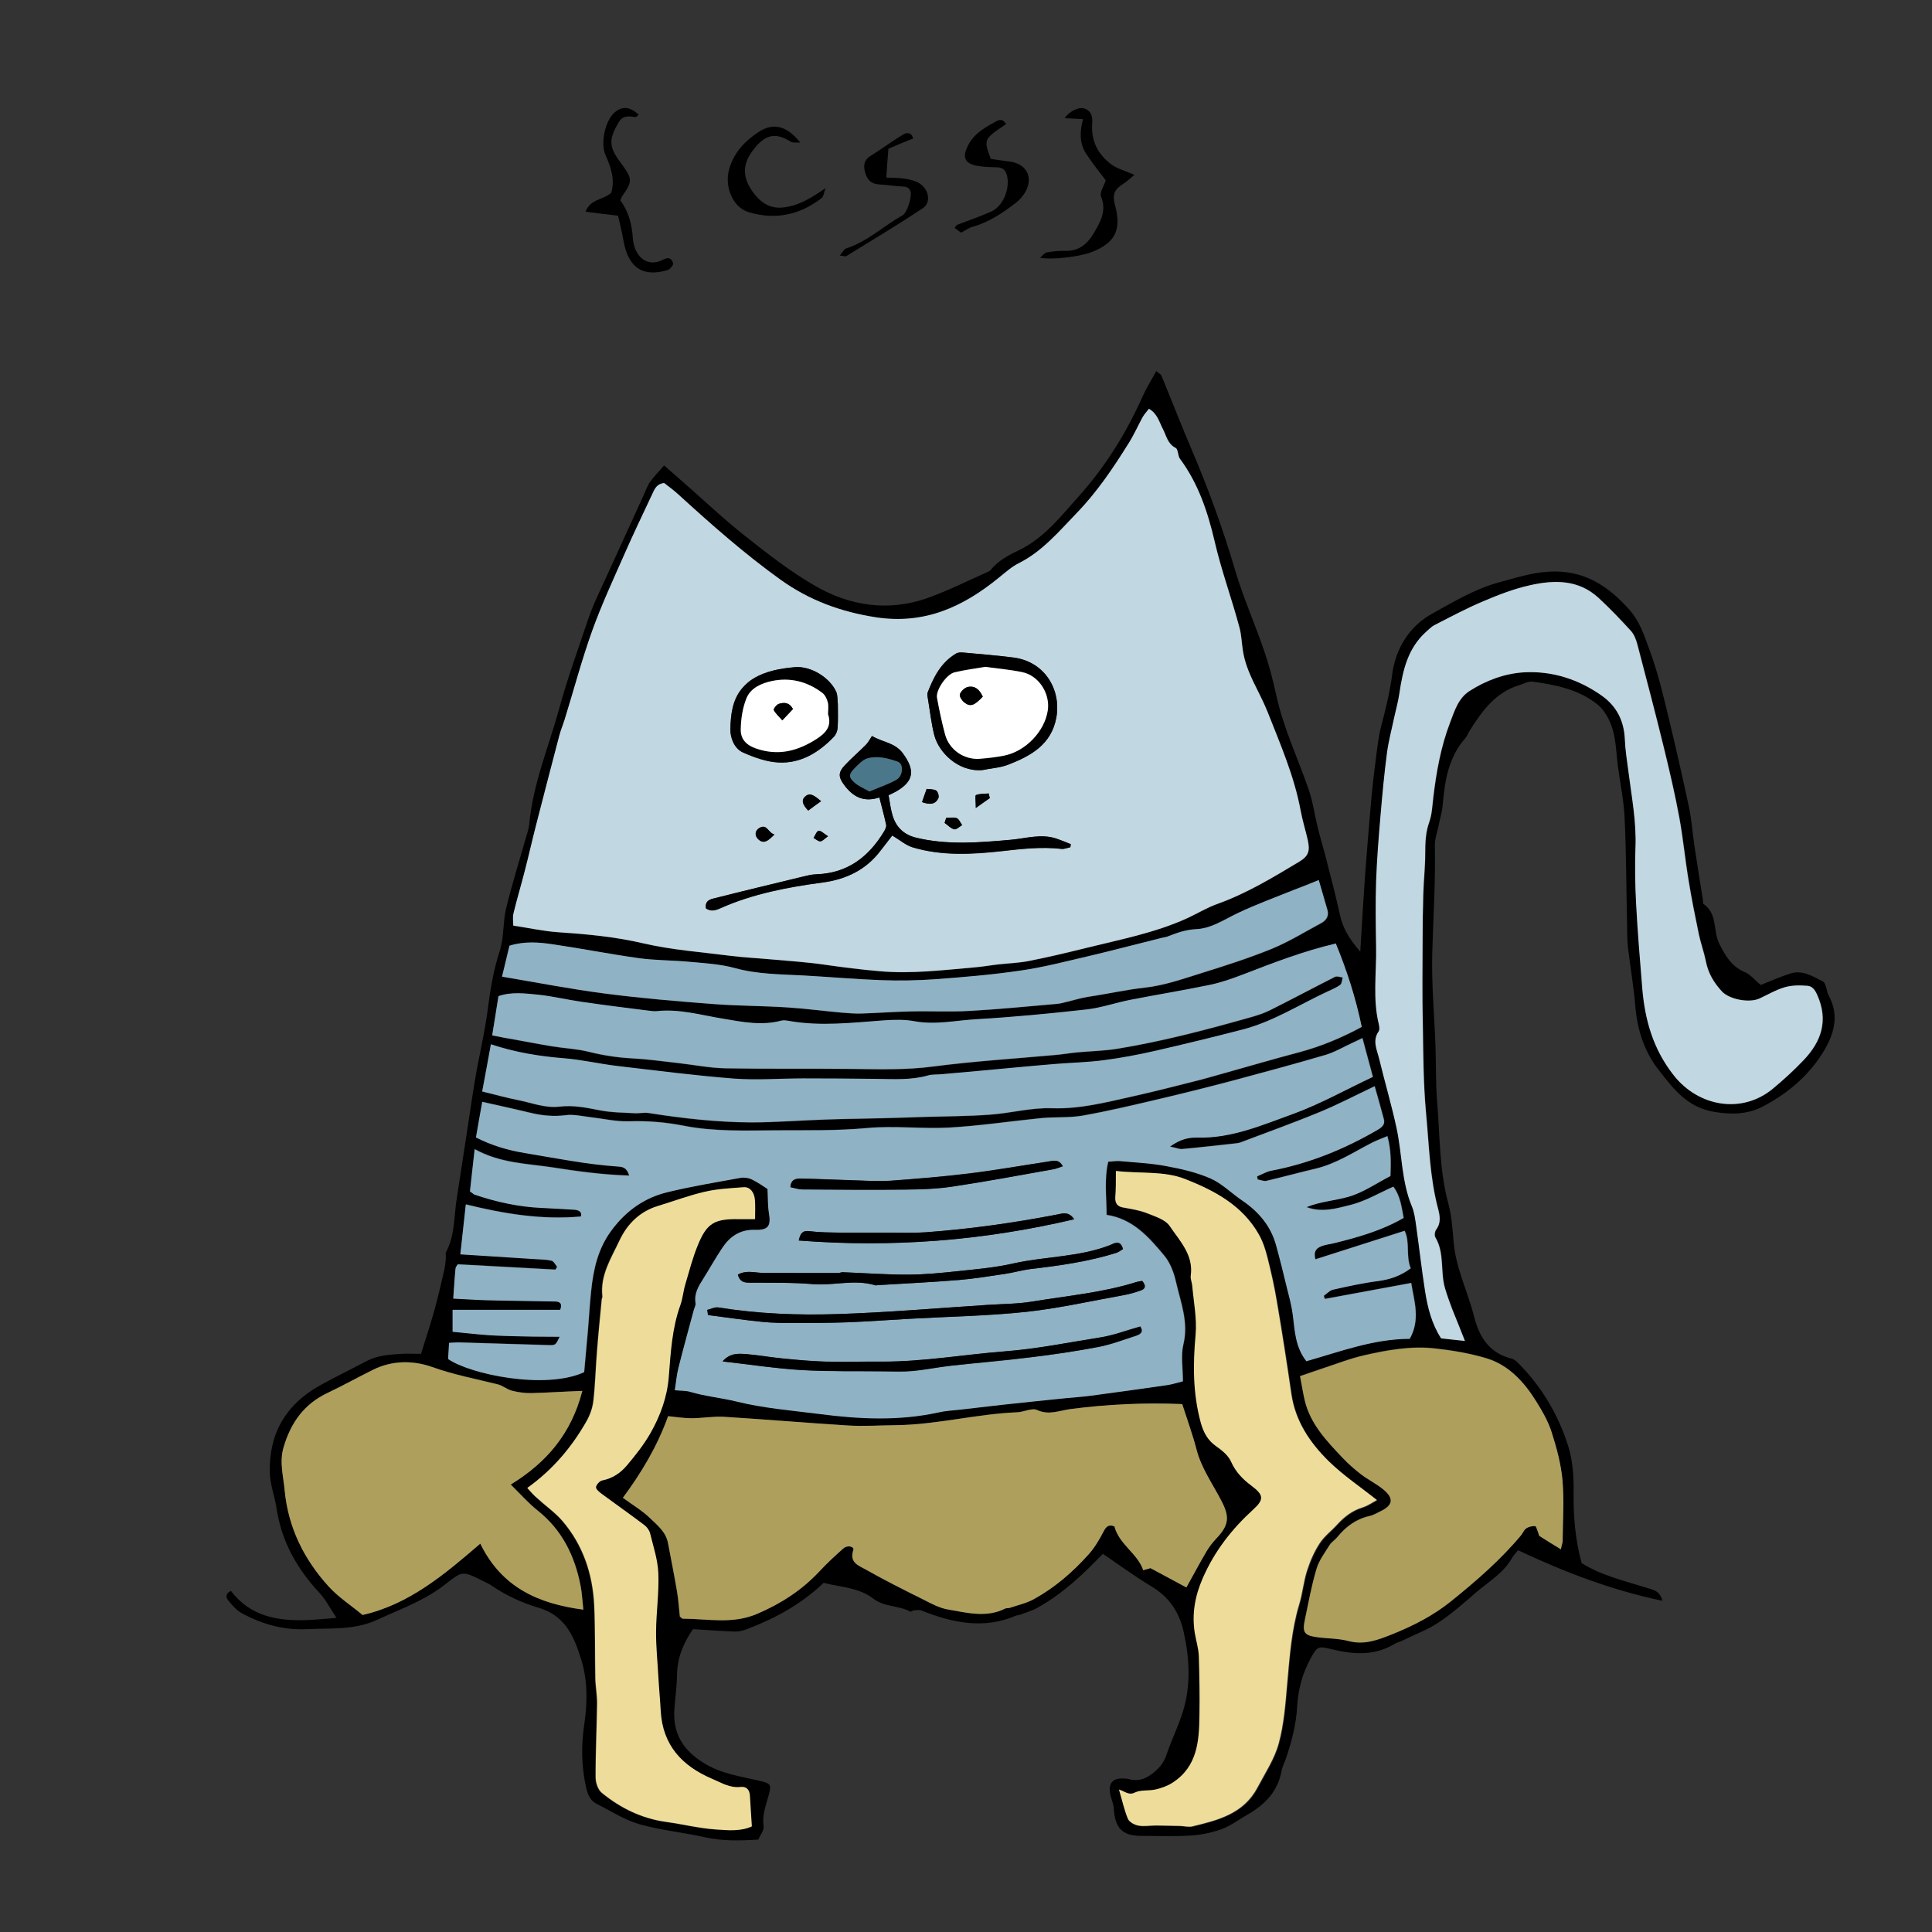 <?xml version="1.0" encoding="utf-8"?>
<!DOCTYPE svg PUBLIC "-//W3C//DTD SVG 1.1//EN" "http://www.w3.org/Graphics/SVG/1.1/DTD/svg11.dtd">
<svg version="1.1" id="base-cat-css" xmlns="http://www.w3.org/2000/svg" xmlns:xlink="http://www.w3.org/1999/xlink" x="0px" y="0px"
	 width="1200px" height="1200px" viewBox="0 0 1200 1200" enable-background="new 0 0 1200 1200" xml:space="preserve">
<rect x="0" y="0" width="1200" height="1200" fill="#333333" stroke="none"/>
<g>
	<path d="M704.6,108.6c-2.7,2.2-4.7,4.2-7.1,5.7c-5.4,3.4-6.7,6.6-5,12.9
		c4.3,15.6,0.2,23.8-14.8,29.5c-7.4,2.8-24.2,4.8-31.7,3.4c1.7-1.4,2.8-3.1,4.1-3.3c3.8-0.7,7.8-1.1,11.6-1
		c8.3,0.3,13.7-4.3,17.5-10.7c4-6.9,8.4-13.8,4.7-22.9c-1.1-2.6,1.9-6.9,2.9-10.2c-4-5.3-8.5-10.8-12.3-16.7
		c-4.1-6.4-3.9-13.6-1.8-21.3c-4.2-0.2-7.7-0.4-11.4-0.6c2.6-4.1,8.5-7,11.8-6.1c4.8,1.3,5.6,5.1,5.3,9.3
		c-0.9,10.9,3.6,19.4,12.1,25.7C694.2,104.9,698.7,106,704.6,108.6z"/>
	<path d="M385.3,124.4c5.3,7.2,7.2,15.1,7.8,23.8c0.8,10.8,8.8,18.5,18.9,13
		c3.6-1.9,5.3-0.3,6.1,2.3c0.3,1-1.9,3.7-3.3,4.2c-14.8,4.5-24.5-0.6-27.6-18.5c-0.9-5.2-2.2-10.4-3.3-15.2
		c-7.3-0.9-13.4-1.6-20.2-2.5c3-8,10.8-7.2,15.9-11.7c2.5-7.8,0-15.7-3.5-23.5c-3.3-7.2-0.2-21.6,5.7-26.5c4.8-4,9.4-3.6,14.9,1.4
		c-0.7,0.6-1.4,1.6-1.9,1.5c-3.9-0.4-7.7-1.4-10.4,3.1c-3.3,5.6-6.4,11.2-3.5,17.8c1.4,3.3,3.7,6.2,5.8,9.1
		c6.1,8.4,6.1,10.2-0.3,19.2C386.1,122.5,385.9,123.1,385.3,124.4z"/>
	<path d="M512.7,116.9c-0.8,2.1-1,5-2.5,6.2c-13.5,10.5-28.8,13.6-45.1,8.7
		c-10.5-3.1-15.3-16.7-12.1-27.1c3.1-10.3,9.7-17.1,18-22.6c9.1-6.1,17.6-4.2,26.1,6.5c-2.8-0.2-4.8,0.2-6-0.6
		c-10.2-6.6-17-3.8-24.2,6.4c-6.5,9.2-4.8,17.1,0.6,24.7c4.5,6.3,10.4,10.9,19.5,9.7C496.9,127.5,504.3,122.6,512.7,116.9z"/>
	<path d="M624.9,77.1c-14,9.4-14,9.4-9.5,21.6c3.9,0.6,8,1.1,12.1,1.7
		c10,1.5,14.3,9.4,9.6,18.4c-1.5,2.8-3.9,5.5-6.4,7.4c-8.2,6.2-16.7,12-26.8,14.7c-2.2,0.6-4.2,2.2-7,3.6c-1-0.7-2.5-1.9-4-3
		c0.8-0.9,1.1-1.6,1.5-1.8c7-2.7,14.2-5.2,21.1-8.2c7.4-3.3,11.7-13.7,10.1-21.8c-0.8-3.9-2.6-5.8-6.6-5.8c-4.2-0.1-8.5-0.2-12.6-1
		c-7.8-1.7-8.7-5.8-4.9-13c4-7.5,10.8-11,17.7-14.8C622,73.7,623.5,74.9,624.9,77.1z"/>
	<path d="M551.8,92.4c-0.5,6.1-0.9,11.6-1.3,17.9c4.4,0.2,7.7,0.1,10.9,0.6
		c3.2,0.5,6.7,1.2,9.4,2.8c6.3,3.8,7.7,12.1,2.3,15.7c-15.6,10.3-31.6,19.9-47.5,29.7c-0.6,0.4-1.7-0.2-4-0.4c1.7-1.9,2.6-4,4-4.4
		c13.2-4.3,23.2-13.9,35-20.6c2.9-1.6,5.8-11.3,5-14.5c-0.8-3-3-3.3-5.6-3.4c-4.8-0.3-9.6-1-14.4-1.3c-4.8-0.3-7.1-3.3-8.2-7.2
		c-1.1-3.9-1.1-7.7,3.1-10.3c6.8-4.3,13.3-9.1,20.2-13.3c2.4-1.5,5.3-1.8,6.5,2.3C562,88,556.9,90.2,551.8,92.4z"/>
</g>
<g>
	<path d="M1093.6,611.8c5.9-2.3,12-5.1,18.3-7.1c7.7-2.5,14.1,1.8,20.5,5
		c0.8,0.4,1.3,1.9,1.7,3c0.6,1.7,0.7,3.6,1.5,5.2c7.5,13.4,3.2,25.7-4.1,37c-9.1,14.2-22.1,24.9-37,32.6c-9,4.6-19,4.9-29.8,3.1
		c-16.7-2.8-25.2-14.2-34.3-25.8c-9.2-11.7-13.5-25.3-14.7-40.1c-1-12.3-3.2-24.5-4.6-36.7c-0.5-4.8-0.4-9.7-0.5-14.5
		c-0.5-21.7-0.5-43.5-1.5-65.2c-0.5-10.8-2.7-21.5-4.2-32.3c-1-7.7-1.1-15.7-3.3-23.1c-1.6-5.5-4.8-11.5-9.1-15.1
		c-11.5-9.5-26-12.4-40.4-14.4c-2.7-0.4-5.7,1.3-8.6,2.2c-14.6,4.5-22.9,15.9-30.5,28c-1,1.5-1.6,3.4-2.7,4.7
		c-10.6,11.9-12.9,26.5-14.2,41.5c-0.3,4.1-1.6,8.2-2.4,12.3c-0.9,4.4-2.6,8.9-2.5,13.3c0.5,22.3-1,44.5-1.6,66.7
		c-0.5,19.2,1.3,38.4,2,57.6c0.4,11.4,0.1,22.9,1,34.2c1.8,21.3,1.3,42.8,7,63.7c2.1,7.8,2.6,16,3.3,24.1
		c1.4,16.2,8.8,30.6,12.7,46.1c3.3,12.9,9.5,22.6,23.3,26.1c2.4,0.6,4.4,3.1,6.3,5c13.5,14.3,23.1,31,28.9,49.5
		c2.7,8.8,3.4,18.4,3.3,27.7c-0.2,15.2,0.9,30,5,44.8c12.5,7.8,27,11.1,41,15.5c3.8,1.2,7.5,1.7,9.2,7.9
		c-31.9-6.7-61-17.9-89.7-31.4c-1.4,1.8-2.9,3.2-3.9,5c-5.3,9.3-14.4,14.5-22.1,21.1c-7.5,6.5-15,13.2-23.3,18.7
		c-6.9,4.6-14.8,7.5-22.3,11.2c-1.6,0.8-3.5,1.2-5,2.1c-12.3,7.5-25.3,6.7-38.6,3.5c-8.9-2.2-9.4-2.2-13.7,5.7
		c-5,9.1-7.7,19.1-8.3,29.4c-0.6,11.6-3.5,22.6-7.3,33.5c-0.8,2.3-2,4.5-2.4,6.8c-2.3,13-10.6,21.2-21.5,27.4
		c-5.2,3-10.2,6.8-15.7,8.8c-6.1,2.2-12.8,3.6-19.3,4c-10.2,0.6-20.4,0.2-30.7,0.2c-11.7,0-16.3-4.8-17-17.1
		c-0.2-2.9-1.6-5.8-2.2-8.7c-1.4-7,1.6-10.3,8.7-9.8c0.6,0,1.2,0,1.8,0.1c5.4,1.6,9.8,1.1,15-2.7c4.7-3.5,7.7-6.9,9.5-12.4
		c3-8.9,7.2-17.3,10-26.2c5.2-16.5,4.3-33.3,0.6-49.9c-2.6-11.8-8.7-21.4-19.6-28c-10.5-6.3-20.5-13.6-30.6-20.5
		c-12.4,12.9-25.1,24.9-40.6,33.5c-3.3,1.9-7.1,2.9-10.7,4.3c-0.8,0.3-1.8,0.3-2.6,0.6c-20.1,8.6-39.4,4.5-58.6-3.1
		c-1.4-0.6-3.2-0.3-4.8-0.2c-0.8,0-1.9,1.1-2.3,0.8c-7.2-3.9-16.2-2.8-22.9-8c-7.8-6-17.1-7-26.3-8.8c-1.5-0.3-2.9-0.7-4.6-1.1
		c-13.6,13.1-29.9,22-47.4,28.7c-2.5,1-5.3,1.7-7.9,1.6c-8.6-0.3-17.2-1-25.9-1.5c-6,8.7-9.8,17.9-9.9,28.6
		c-0.1,6.9-1.1,13.8-1.6,20.7c-1.2,15.1,5.1,25.7,18,33.7c11.1,7,23.5,8.5,35.7,11.4c5.9,1.4,6.5,2.3,5.1,7.8
		c-1.7,6.6-4.5,12.9-3.4,20.2c0.4,2.5-2.1,5.4-3.3,8.3c-11.5,0.7-22.4,1-33.4-1.5c-13.5-3-27.3-4.3-40.6-8.1
		c-9.1-2.6-17.4-8.1-26.1-12.4c-4.1-2-5.8-5.7-6.8-10.1c-3-13.1-3.2-26.4-1.2-39.5c2-13.4,2.1-27.1-1.7-39.5
		c-4.1-13.5-9.4-27.8-26.4-32.8c-10.2-3-20.3-7.6-29.4-13.8c-1.7-1.2-3.7-2-5.6-3c-12.8-6.4-12.6-6.2-23.7,2.5
		c-5.1,4-10.9,7.4-16.7,10.3c-8.3,4.2-16.9,7.6-25.4,11.5c-13.9,6.4-28.9,5-43.6,5.7c-14.3,0.7-27.5-3.1-39.9-9.7
		c-3.5-1.9-6.4-5.2-8.9-8.4c-1.7-2.1-1-4.6,1.9-5.6c11.8,15.6,28.4,18.6,46.3,18.1c5.9-0.2,11.8-0.8,19.2-1.4
		c-3.8-5.6-6.6-11.3-10.7-15.7c-13.9-14.9-23.4-31.8-26.5-52.2c-1.1-7.4-4-14.7-4.2-22.2c-0.7-24.1,9.8-42.4,31-54.2
		c9.5-5.3,19.3-10,28.9-15.1c6.9-3.7,14.4-4.1,22-4.6c3.6-0.2,7.2,0,12,0c2.8-9,5.7-17.8,8.2-26.6c2.3-8.3,4.2-16.8,6.2-25.2
		c0.5-2.3,0.8-4.7,1-7.1c0.2-1.5-0.4-3.3,0.2-4.4c5.6-10.5,4.8-22.1,6.6-33.3c2.1-13.4,4.1-26.8,6.2-40.2
		c1.8-11.6,3.4-23.3,5.4-34.9c2.4-14,5.8-27.8,7.6-41.8c1.6-12.6,3.6-24.9,7.6-37.1c2.6-8.2,1.8-17.4,3.8-25.8
		c3.6-14.9,8.2-29.6,12.4-44.3c0.7-2.6,1.7-5.2,2-7.9c2.2-25.2,12.1-48.3,18.7-72.4c5.2-19,11.9-37.3,18.1-55.8
		c3.4-9.9,8.3-19.4,12.6-29c7.2-15.9,14.5-31.8,21.8-47.8c1.3-2.7,2.2-5.7,4-8.1c2.4-3.4,5.4-6.4,8.6-10.1
		c4.2,3.7,8.2,7.2,12.2,10.7c12.7,11.1,25,22.8,38.2,33.2c13.9,11,28.1,22.1,43.4,30.9c21.4,12.4,44.9,16,68.8,7.9
		c13.3-4.6,26-11.1,38.9-16.8c0.5-0.2,1.1-0.6,1.4-1.1c4.7-5.7,10.9-9,17.4-12.1c16-7.7,26.6-21.7,38-34.4
		c16.3-18.3,29.1-39.1,39.1-61.6c2.3-5.1,5.3-9.8,8.3-15.3c1.6,1.4,2.8,1.9,3.2,2.8c6.4,15.6,12.5,31.3,19.1,46.8
		c10.3,24.2,19.2,48.7,26.6,73.9c5,17,12.3,33.3,18,50c3.1,9.1,5.6,18.4,7.6,27.8c4.4,20.1,13.2,38.7,19.9,57.9
		c2.8,7.9,3.9,16.3,5.9,24.5c1.7,6.7,3.7,13.3,5.4,20c2.9,11.4,5.9,22.7,8.4,34.2c1.8,8.4,6,15.1,12.6,22.7c1-17,1.9-32.5,3-48
		c1.1-15,2.4-30,3.7-45c0.8-9,1.8-18,3-27c0.9-7.2,1.7-14.4,3.6-21.3c2.7-10.2,5.1-20.3,6.5-30.8c2.1-16.2,10.7-30.1,25.1-38
		c13.2-7.3,26.3-15.2,41.3-19.3c10.2-2.7,20-6,30.7-6.6c21.5-1.4,37,8.6,50.3,23.7c6.3,7.1,9.1,15.7,12.3,24.5
		c5.3,14.2,8.7,28.7,12.2,43.3c4.4,18.1,8.5,36.3,12.4,54.5c1.7,7.9,2.2,16,3.4,24.1c1.7,11.2,3.5,22.5,5.3,33.7
		c0.1,0.9-0.1,2.3,0.4,2.6c8.8,6,5.8,16.6,9.7,24.5c3.9,7.9,8,14.7,16.6,18.1C1087.6,605.7,1090.2,609,1093.6,611.8z M412.5,300
		c-5.6,0.7-6.4,5.1-8,8.5c-5.5,11.7-11.1,23.3-16.3,35.2c-7,16-14.4,31.8-20.3,48.2c-6.5,18.1-11.4,36.7-17.1,55.1
		c-1.1,3.4-2.5,6.8-3.4,10.3c-4.8,18.3-9.6,36.7-14.3,55.1c-2.4,9.3-4.5,18.7-6.9,28c-2.3,9-5,18-7.2,27.1c-0.6,2.4-0.1,5.1-0.1,7.5
		c10,1.5,18.9,3.5,27.9,4.1c17.8,1.2,35.3,2.8,52.8,6.9c17.5,4.1,35.7,5.4,53.7,7.7c8.7,1.1,17.4,1.5,26.1,2.3
		c11,1,22.1,1.7,33.1,3.3c11.2,1.7,22.4,3,33.7,4c20,1.8,39.8-0.7,59.6-2.4c4.8-0.4,9.5-1.2,14.3-1.8c6.3-0.7,12.7-0.9,18.9-2.1
		c11.8-2.4,23.5-5.1,35.2-8c21.3-5.4,43.1-9.4,63.3-18.6c6.3-2.9,12.3-6.6,18.8-8.9c18-6.5,34.3-16.3,50.6-26.1
		c5.9-3.6,7-6.7,5.4-13.8c-1.4-6.1-3.2-12.1-4.4-18.2c-3.9-21.5-12.6-41.3-20.6-61.4c-5-12.6-13.1-23.9-15.2-37.6
		c-0.7-4.7-0.8-9.6-2.1-14.3c-4.7-18-11.2-35.5-15.5-53.8c-4.2-18-10.1-35.9-21.5-51.2c-1.4-1.9-1.1-6-2.7-6.8
		c-5-2.6-5.7-7.5-7.9-11.7c-2.3-4.4-3.5-9.7-8.7-12.6c-1.4,1.8-2.9,3.4-3.9,5.2c-2.9,5.2-5.3,10.8-8.5,15.9
		c-9.6,15.4-19.7,30.5-32.4,43.6c-11.1,11.5-21.4,23.8-36,31.2c-4.5,2.3-8.4,5.8-12.4,9c-22.2,18.2-46.2,29.2-76.4,24.6
		c-21.8-3.3-41.2-10.4-59-23.2c-22.6-16.2-43.4-34.6-63.9-53.3C418.3,304.3,415.1,302.1,412.5,300z M291.9,740
		c1.2,0.8,1.9,1.4,2.7,1.7c13.8,4.8,27.9,7.8,42.5,8.4c6.6,0.3,13.1,0.7,19.7,1.1c3.3,0.2,4.9,1.6,4.2,4.2
		c-24.5,2.3-47.8-1.6-71.5-7.5c-1.1,10.3-2.2,20-3.4,31c16.3,1.1,31.6,2,46.9,3c3.3,0.2,6.7,0.3,9.9,1c1.3,0.3,2.2,2.4,3.3,3.7
		c-0.3,0.6-0.7,1.2-1,1.8c-20.1-1.1-40.2-2.2-60.7-3.3c-0.3,0.6-1.3,1.6-1.4,2.7c-0.6,5.9-0.9,11.9-1.4,18.6
		c7.1,0.4,13.6,0.9,20.2,1c14.4,0.3,28.9,0.5,43.3,0.8c3.2,0.1,4.3,1.7,2.9,5.2c-22.3,0-44.8,0-66.8,0c0,4.4,0,8.8,0,13.6
		c7.8,0.8,14.9,1.7,22.1,2.1c7.5,0.5,15.1,0.7,22.7,0.8c7.1,0.2,14.1,0.1,21.7,0.2c-2.5,5.1-2.5,5.3-6.7,5.2
		c-18.7-0.5-37.5-1.1-56.2-1.7c-1.7-0.1-3.5,0.2-5.8,0.3c-0.2,3.7-0.4,6.9-0.6,10c13.5,9.5,60.4,19.3,84.5,8.2
		c0.8-8.8,1.6-17.8,2.4-26.7c0.7-7.8,1.1-15.6,1.9-23.4c1.4-13.6,4.2-26.6,12.8-38.1c8.9-11.9,20.2-20,34.3-23.5
		c15.1-3.7,30.5-6.2,45.8-9c2.2-0.4,5,0,7,1c3.7,1.8,7.1,4.2,9.7,5.9c0.3,5.6,0.1,10.5,0.9,15.1c1.3,7.7-0.4,10.5-8.6,10.3
		c-9.2-0.3-15.7,4-20.4,11.2c-4.2,6.3-7.8,12.9-11.9,19.3c-2.9,4.6-5.7,9.1-4.7,15c0.2,1.3-0.7,2.8-1.1,4.3
		c-3.2,11.9-6.5,23.8-9.5,35.8c-1.2,4.8-1.6,9.8-2.3,14c3.8,0.4,6.8,0.2,9.5,1c9.4,2.8,19.2,3.7,28.7,6c16.9,4.1,34.4,5.6,51.8,7.8
		c24.6,3.1,49.3,4.3,73.8-1c4.3-1,8.9-1.2,13.3-1.7c9-1.1,17.9-2.2,26.9-3.1c13.1-1.4,26.3-2.8,39.4-4.1c5-0.5,10.1-0.8,15.2-1.5
		c15.8-2.1,31.7-4.3,47.5-6.6c2.9-0.4,5.7-1.3,9.5-2.3c0-8.1-1.4-15.9,0.3-23c3.4-13.8-1.7-26.1-4.6-38.7
		c-1.3-5.8-3.6-11.9-7.3-16.4c-9.5-11.4-19.4-22.8-35.8-25.3c0-10.9-1.6-21.7,1-33c2.7-0.1,5-0.6,7.3-0.4c9.6,0.9,19.3,1.3,28.7,3.1
		c9.4,1.8,19,3.9,27.6,7.7c7.2,3.2,13.2,9.3,19.8,13.8c10,6.8,17.5,15.6,20.8,27.4c2.5,9,4.7,18.1,6.9,27.1
		c1.3,5.5,2.9,11.1,3.6,16.7c1.2,9.8,1.5,19.7,8.4,28.5c21-5.9,41.9-13.8,64.2-13.9c6.8-12.2,2.6-23.7,0.9-34.7
		c-18.5,3.4-36.1,6.7-53.6,9.9c-0.2-0.6-0.5-1.3-0.7-1.9c1.8-1.3,3.5-3.3,5.6-3.8c9.4-2.1,18.8-4.1,28.3-5.4
		c7.3-1,13.8-3.2,20.1-7.9c-3.2-7.7-0.3-16.2-3.8-23.3c-18.9,6-37,11.8-55.4,17.7c-1.5-5.6,1.3-7.3,4.5-8.4c2.3-0.8,4.7-1,7.1-1.6
		c14.9-3.6,29.6-7.8,43.2-15.7c-1.3-6.9-2.1-13.7-6.4-19.4c-9,4-17.2,8.9-26.1,11.2c-8.9,2.3-18.2,5.1-27.8,1.5
		c8.5-3.5,17.8-4,26.3-6.5c9.1-2.7,17.2-8.4,25.8-12.8c0.3-8.4,0.5-16.1-1.9-24.8c-3.6,1.5-6.6,2.6-9.4,4
		c-11.5,5.8-22.3,13.1-35.2,16.2c-10.2,2.4-20.4,5.2-30.6,7.6c-1.6,0.4-3.6-0.5-5.4-0.9c-0.1-0.6-0.2-1.3-0.3-1.9
		c2.9-1.2,5.7-3,8.7-3.5c23.7-4.5,45.6-13.5,66.3-25.5c2.5-1.5,4.6-3.2,3.7-6.5c-1.7-6.6-3.6-13.1-5.7-20.5
		c-12,5.7-22.7,11.3-33.8,15.9c-16.4,6.8-33.2,12.8-49.8,19.1c-0.8,0.3-1.8,0.4-2.7,0.5c-11.1,1.2-22.1,2.5-33.2,3.5
		c-1.7,0.2-3.6-0.7-7.6-1.5c6.4-4.6,11.5-5.8,16.9-5.6c21.1,0.6,40.2-7.6,59.3-14.6c17.1-6.2,33.2-15.3,49.8-23.1
		c-2.2-8.1-4.3-15.9-6.5-24.1c-2,1-4.2,2-6.3,3c-5.5,2.5-10.8,5.7-16.5,7.4c-19.6,5.8-39.4,11.1-59.2,16.4
		c-14.8,3.9-29.6,7.6-44.5,11.1c-15.8,3.7-31.6,7.4-47.5,10.3c-8.3,1.5-16.9,0.7-25.3,1.5c-19.2,1.9-38.2,4.8-57.4,5.9
		c-17,1-34-1.3-51.2,0.3c-18.6,1.8-37.3,1.3-56,1.4c-19.3,0.1-38.7,0.9-57.9-2.9c-11.2-2.2-22.5-3.1-34-2.7c-8,0.3-16-1.7-24-2.6
		c-5-0.5-10.2-1.8-15.1-1.2c-7.7,1-15,0.2-22.4-1.6c-9.8-2.3-19.6-4.4-29.4-6.7c-1.2,7-2.5,14.4-3.9,22.1c9.5,4.9,19.5,8,30.4,9.7
		c19.3,3.1,38.5,7,58.1,8.4c2.8,0.2,5.2,0.7,6.7,5.6c-16.8-0.5-32.4-2.7-47.8-5.1c-15.8-2.4-32.2-2.5-48.2-11.3
		C293.6,723.8,292.8,732,291.9,740z M734.3,872.1c-23.3-1-46.5,0.2-69.5,3.1c-6.9,0.9-13.3,4-20.7,0.6c-3.2-1.5-8.1,1.3-12.3,1.4
		c-25.3,1-49.9,7.7-75.3,8c-9.9,0.1-19.9,0.8-29.8,0.2c-25.8-1.5-51.5-3.8-77.2-5.4c-6.7-0.4-13.4,0.9-20.1,0.9
		c-4.7,0-9.5-0.8-14.5-1.3c-6.7,18.7-16.6,35.2-28.1,50.7c6.1,4.5,12.1,8,16.9,12.7c4.5,4.4,9.8,8.5,11.1,15.3c1.9,10,3.9,20,5.6,30
		c0.9,5.3,1.3,10.7,1.8,15.8c0.8,0.6,1.3,1.3,1.8,1.3c15.5,0.1,30.8,3.6,46.2-3c14.8-6.3,27.6-14.6,38.5-26.2
		c4.7-5.1,9.9-9.8,15-14.4c2.7-2.4,7-1.2,6.2,1.1c-2.6,7.7,3.6,9.6,7.8,12c11.5,6.6,23.4,12.5,35.3,18.4c5.1,2.5,10.3,5.4,15.8,6.4
		c11.8,2,23.8,5.3,35.5-0.6c0.8-0.4,1.8-0.1,2.7-0.4c5.1-1.8,10.5-2.9,15.2-5.5c13-7.2,24.3-16.9,34.1-28c3.7-4.2,6.6-9.2,9.2-14.2
		c1.9-3.7,4-4,6.6-2.9c3.2,11.4,14.3,16.6,17.9,27.2c2.5-0.7,4.4-1.3,4.5-1.3c8.3,4.5,15.2,8.2,22.3,12c4.3-7.7,8.2-15.1,12.5-22.4
		c1.7-2.8,3.7-5.5,6-7.9c8-8.5,8.4-13.6,3.1-23.8c-5.4-10.3-12.3-19.9-15.3-31.6C740.8,891,737.5,882,734.3,872.1z M305.7,643.1
		c5.5,1.1,9.6,1.9,13.6,2.7c8,1.5,15.9,3,23.9,4.3c7.4,1.2,15.1,1.5,22.3,3.3c8.8,2.2,17.6,3.6,26.7,4.1c9.6,0.5,19.1,1.8,28.7,2.9
		c9.9,1.1,19.7,3.1,29.6,3.3c26.5,0.5,53,0.2,79.5,0.4c16.5,0.2,32.9,0.7,49.5-1.5c25.3-3.3,50.8-4.9,76.3-7.2
		c4.5-0.4,8.9-1.2,13.4-1.6c8.4-0.8,16.9-0.9,25.2-2.3c28-4.6,55.5-11.8,82.8-19.6c4.1-1.1,8.1-2.5,11.9-4.4
		c13.4-6.8,26.7-13.9,40.1-20.6c1.2-0.6,3.2,0.2,4.8,0.4c-0.5,1.5-0.5,3.7-1.5,4.5c-2.4,1.8-5.2,3-7.9,4.2
		c-17.4,8.1-33.8,18.7-52.7,23.6c-18.1,4.7-36.3,9.2-54.5,13.3c-10.5,2.4-21.2,4.4-31.9,5.8c-9.9,1.3-19.9,1.5-29.8,2.3
		c-9,0.7-18,1.6-27,2.4c-14.7,1.3-29.3,2.7-44,4c-2.7,0.2-5.5-0.1-8.1,0.7c-10.7,3-21.5,2.3-32.4,2.2c-15.1-0.2-30.1-0.3-45.2-0.3
		c-14.5,0-29,1.2-43.4,0.1c-24-1.8-48-4.9-72-7.8c-11.1-1.3-22-3.9-33.1-4.8c-15.2-1.3-30.2-3.6-45.6-8.7c-1.9,10-3.6,19.6-5.4,29.3
		c8.2,2,15.3,3.9,22.5,5.4c8.5,1.7,16.8,5.1,25.6,4c8.6-1.1,16.7,0.6,25,2.3c7,1.4,14.4,1.4,21.6,1.8c2.9,0.2,6-0.6,8.8-0.1
		c21,3.3,42.2,5.7,63.5,5.8c15.7,0,31.4-1.3,47.1-1.8c11.5-0.4,23-0.5,34.4-0.8c8.8-0.2,17.5-0.5,26.3-0.8
		c13.5-0.4,27.1-0.4,40.6-1.4c12.9-0.9,25.8-4.5,38.6-4c17.6,0.6,34-3.8,50.7-7.5c14.1-3.1,28-6.8,42-10.3c4.1-1,8.1-2.2,12.2-3.4
		c16.2-4.6,32.4-9.3,48.7-13.6c13.5-3.6,26.1-8.8,38.7-15.7c-3.8-18-9.2-35-16.1-51.8c-20,4.8-38.4,11.8-56.8,18.9
		c-7,2.7-14.2,5.2-21.5,6.8c-16.4,3.5-32.9,6.1-49.4,9.3c-9.2,1.8-18.2,5-27.4,6c-22.5,2.5-45.1,4.7-67.7,6
		c-12.9,0.7-25.7,3.7-38.8,1.3c-6.4-1.2-13.2-1-19.8-0.5c-19.2,1.3-38.3,3.6-57.6,0.4c-1.8-0.3-3.7-0.7-5.4-0.3
		c-12.2,3.2-24.4,0.8-36.2-1.2c-13.6-2.3-26.9-6.2-41-4.7c-1.8,0.2-3.6-0.1-5.4-0.3c-13.6-1.8-27.3-3.5-40.9-5.4
		c-9.2-1.3-18.3-3.6-27.5-4.5c-8.2-0.9-16.7-1.9-24.7,0.9C308.3,627.4,307,635.3,305.7,643.1z M909.9,832.9
		c-2.9-7.5-5.4-13.5-7.7-19.7c-1.6-4.2-3.1-8.4-4.4-12.7c-3.2-10.3-0.2-21.8-6-31.8c-0.7-1.2-0.4-3.8,0.4-5
		c3.1-4.2,2.3-8.6,1.2-12.9c-5.2-19.5-5.6-39.7-7.5-59.6c-1.7-18.6-1.7-37.3-2-56c-0.3-17.3-0.1-34.5-0.1-51.8
		c0-9.3,0.1-18.6,0.4-27.9c0.3-8.4,1.2-16.8,1.2-25.3c0-6.7,0.2-13.1,2.5-19.6c1.7-4.7,1.9-10,2.5-15.1c1.8-15.9,4.7-31.7,10.4-46.6
		c2.7-7.1,5.1-15.2,12.1-19.7c10.3-6.6,21.9-10.9,33.8-11.6c17.5-1,34,4.2,48.4,14.5c9.1,6.5,13.8,15.6,14.3,27
		c0.3,6.6,1.3,13.2,2.2,19.8c2.1,15.8,5.1,31.5,4.4,47.7c-0.5,11.5-0.3,23,0.4,34.5c0.9,17.4,2.4,34.9,3.8,52.3
		c1.6,19.9,6.6,38.1,19.5,54.4c15.7,19.9,42.7,24.1,61.5,8.5c6.7-5.6,13.2-11.5,19.2-17.8c11-11.6,15.5-24.7,8.5-40.5
		c-1.5-3.2-3.2-5.5-6.1-5.7c-4.7-0.3-9.7-0.3-14.1,0.9c-5.4,1.6-10.5,4.6-15.7,7c-6.3,2.9-18.7,0.6-23.3-4.4
		c-5-5.4-8.6-11.4-10-18.8c-1.1-5.6-3.1-11-4.3-16.5c-2.3-11.2-4.6-22.4-6.4-33.6c-2.1-13-3.4-26.2-5.8-39.2
		c-2.6-14.2-5.9-28.2-9.3-42.2c-5.4-21.9-11.1-43.7-16.8-65.5c-0.8-2.8-1.9-5.9-3.9-8.1c-6.5-7.1-13.2-14.1-20.2-20.6
		c-12.4-11.4-27.5-11.2-42.5-7.8c-9.9,2.2-19.5,5.9-28.9,9.9c-10.5,4.4-20.5,9.9-30.7,15c-1.8,0.9-3.3,2.6-4.9,4
		c-11.4,10.1-14.4,23.9-16.6,38.1c-0.8,5-2.2,10-3.2,14.9c-1.6,7.3-3.6,14.6-4.5,22c-1.7,12.8-2.9,25.7-4,38.7
		c-1.2,13.8-2.3,27.6-2.8,41.5c-0.5,13.6-0.3,27.2,0,40.8c0.3,15.9-2.2,32,1.7,47.8c0.3,1.4,0.7,3.4-0.1,4.4
		c-4.1,5.8-1.1,11.5,0.3,17c3.4,14.4,7.6,28.5,10.8,43c3.5,16.1,3,33,9.5,48.6c1.6,3.8,2.1,8.1,2.7,12.3c1.9,13.4,3.4,26.9,5.5,40.3
		c1.6,10.4,4.2,20.6,10,29.5C899.7,831.8,903.8,832.3,909.9,832.9z M693.1,727.3c0,6.6,0,11.7,0,16.8c0,3.5,1.2,5.6,5,6.2
		c5,0.8,10.2,1.7,14.9,3.6c5,2,11.2,3.9,13.9,7.9c6.2,9.2,14.8,17.9,13.1,30.8c-0.3,2,0.7,4.1,0.9,6.2c0.8,10.2,3,20.5,2.1,30.6
		c-1.7,18.5-1.7,36.5,3.2,54.5c1.7,6.1,4.3,11,9.6,14.7c3.6,2.5,7.5,5.7,9.2,9.5c2.9,6.4,7.3,10.9,12.7,15c7.6,5.7,8,8.6,1.1,14.8
		c-13.3,12.1-23.9,25.9-31.3,42.5c-4.9,11.2-6.9,22.3-5,34.2c0.7,4.7,2.3,9.4,2.5,14.2c0.5,12.3,0.6,24.6,0.4,37
		c-0.2,15.9-1.3,31.7-16.5,41.6c-3.1,2-6.9,3.4-10.5,4.3c-4.3,1-9.4,0.1-13.2,2c-3.6,1.8-5.6-0.5-9.8-1.9c2,7.1,3.3,12.9,5.6,18.3
		c0.9,2,4.1,3.7,6.6,4.1c3.5,0.6,7.2-0.1,10.8-0.1c5.1,0,10.1,0.1,15.2,0.3c2.4,0.1,5,0.8,7.2,0.3c15.9-3.9,32-7.9,40.5-24
		c4.8-9,10.6-17.9,13.3-27.6c3.3-12.1,4.1-24.9,5.3-37.5c1.4-16.4,2.6-32.8,7.4-48.8c2.1-6.9,2.7-14.2,4.9-21
		c1.9-5.9,4.5-11.8,7.8-16.9c2.9-4.4,7.4-7.8,11-11.8c4.4-4.8,9.2-8.5,15.6-10.5c3.4-1,6.5-3.3,9-4.6c-10.5-8.3-21.1-15.4-30-24.2
		c-11.7-11.5-20.8-25-23.2-42c-2.8-19.4-5.8-38.7-9.1-57.9c-1.5-8.9-3.5-17.7-5.7-26.5c-1.3-4.9-2.9-9.9-5.3-14.3
		c-10.1-18.1-27.4-27.3-45.8-34.5C722.7,727.1,708.3,729.1,693.1,727.3z M361.7,863.9c-11.2,0.5-21.3,1.1-31.5,1.3
		c-4.1,0.1-8.3-0.5-12.2-1.5c-3-0.8-5.6-3.1-8.6-3.9c-13.7-3.4-27.4-6-40.9-10.8c-11.8-4.2-24.8-4.2-36.7,1.7
		c-9.5,4.7-18.7,9.9-28.3,14.4c-14.6,6.9-22.9,18.6-27.3,33.8c-2.7,9.2-0.1,17.8,0.7,26.8c2.2,23.2,12,42.8,27.3,59.6
		c6.1,6.7,14,11.8,21.1,17.7c28.7-6.6,50.8-25.1,73.1-44.3c13.3,27.2,35.9,37.3,64,41c-0.6-5.4-0.8-10.1-1.7-14.8
		c-3.6-18.5-11.4-34.6-26.6-46.7c-5.8-4.6-10.7-10.3-16.8-16.2C339.6,908.3,354.8,890.4,361.7,863.9z M969.5,962.3
		c0.6-2.8,1-3.9,1-5.1c0.1-12.7,1-25.4-0.1-38c-0.9-10-3.6-20.1-6.7-29.7c-2.2-6.8-5.9-13.2-9.7-19.4c-7.5-12-16.9-22.4-30.8-26.6
		c-10.3-3.1-21.1-4.9-31.8-6.1c-14.8-1.7-29.6,0.9-44,4.2c-9.1,2.1-17.8,5.5-26.6,8.4c-4.5,1.5-8.9,3-13.4,4.6
		c1.1,5.6,1.8,10.4,2.9,15c3.5,14.8,13.6,25.3,23.6,35.8c3.5,3.7,7.4,7.1,11.4,10.2c4.5,3.4,9.7,6,14,9.5c6.6,5.5,5.8,9.8-1.9,13.4
		c-2.2,1-4.3,2.4-6.6,2.9c-8.4,1.9-14.7,6.5-20.1,13c-1.5,1.9-3.8,3.2-5,5.2c-3,4.8-6.5,9.5-8.1,14.8c-3,10.3-4.9,21-7.2,31.5
		c-1.6,7.8-0.4,9.6,7.5,10.8c6.5,0.9,13.3,0.7,19.6,2.4c9.9,2.6,18.3-0.7,27.1-4.2c13.2-5.3,25.7-11.7,36.8-20.7
		c15.5-12.5,30.4-25.4,43.2-40.7c1.2-1.4,1.8-3.4,3.2-4.3c1.6-1,3.8-1.6,5.6-1.5c0.7,0.1,1.3,2.6,1.9,4c0.3,0.7,0.4,1.9,0.9,2.2
		C960.2,956.8,964.3,959.2,969.5,962.3z M327.5,924.2c2.1,2.3,4,4.6,6.1,6.6c5.1,4.7,10.9,8.7,15.4,13.9
		c12.8,14.9,18.8,32.8,19.8,52.2c0.7,15.1,0.4,30.2,0.7,45.3c0.1,5.4,1.1,10.8,1.1,16.2c-0.2,15.2-0.9,30.5-0.9,45.7
		c0,3.3,1.5,7.7,3.9,9.6c11.6,9.4,24.7,15.9,39.8,18c10.3,1.5,20.6,4,31,4.7c7.5,0.5,15.4,1.3,22.3-1.9c-0.4-7.1-0.8-13.1-1.2-19
		c-0.2-3.6-2-5.9-5.7-5.5c-6.8,0.8-12.2-2.7-17.9-5.1c-18.5-7.9-30.6-20.9-31.8-42c-0.4-7.2-1-14.4-1.5-21.7
		c-0.6-9.3-1.5-18.6-1.4-27.9c0.1-12,1.9-24.1,1.4-36c-0.3-8.3-3.1-16.6-5.1-24.8c-0.5-1.9-1.9-4-3.5-5.1
		c-8.8-6.6-17.7-12.9-26.5-19.4c-1.5-1.1-3.7-3-3.6-4.2c0.2-1.6,2.3-3.9,3.9-4.2c6.3-1.3,11.4-4.6,15.2-9.2
		c5.4-6.4,10.7-13.1,14.8-20.3c6.1-10.7,10.3-22.2,11.3-34.9c1.2-15,2-30.1,7.2-44.5c1.5-4.1,1.8-8.7,3.1-13
		c2.4-8.1,4.6-16.3,7.7-24.1c5.6-13.9,10.4-16.5,25.4-16.3c3.5,0.1,6.9,0,10.2,0c0-4.6,0.3-8.3-0.1-11.9c-0.4-5-3.2-8.2-7-7.9
		c-8.1,0.6-16.3,1-24.1,2.8c-9.9,2.3-19.5,6-29.3,8.9c-11.2,3.4-18.9,11.3-23.6,21.2c-5.2,11-12.3,21.7-10.7,34.9
		c0.1,0.6-0.4,1.2-0.4,1.8c-1,10.5-2,21-2.9,31.6c-0.8,10.5-1.1,21-2.3,31.5c-0.5,4.4-2.1,8.9-4.3,12.7
		C355.1,898.9,343.3,912.9,327.5,924.2z M819.1,546.6c-5.6,2.3-10.3,4.2-14.9,6.1c-11.9,4.8-24,9.2-35.5,14.7
		c-8.3,4-16.2,9.4-25.4,9.8c-6.5,0.3-12.2,2.3-17.9,4.6c-1.1,0.4-2.3,0.5-3.5,0.8c-15.4,3.9-30.7,7.9-46.1,11.5
		c-13.8,3.2-27.5,6.8-41.5,8.8c-17.6,2.6-35.4,4.1-53.1,5.4c-11.1,0.8-22.3,1-33.5,0.6c-16-0.6-31.9-2-47.9-2.9
		c-14.4-0.8-28.8-0.7-43-4.6c-9.4-2.6-19.5-3-29.3-4c-10.2-1-20.5-0.8-30.6-2.2c-17.8-2.5-35.5-5.9-53.3-8.6
		c-8.8-1.3-17.8-2-26.9,0.9c-1.5,6.1-2.9,12.1-4.6,19.2c22,3.7,42.9,7.8,63.9,10.5c22.3,2.9,44.7,4.8,67.2,6.5
		c15.3,1.2,30.7,1.1,46,2.1c11.1,0.7,22.2,2.2,33.3,3.2c4.2,0.4,8.4,0.8,12.6,0.6c10.3-0.3,20.5-1.1,30.8-1.3
		c12-0.3,24.1,0.4,36.1-0.3c18.3-1,36.6-2.9,54.9-4.4c2.1-0.2,4.1-0.8,6.2-1.3c4.4-1,8.7-2.4,13.1-3.1c11.8-1.8,23.4-4.4,35.3-5.7
		c11.9-1.3,23.5-5.4,35-9c14.7-4.6,29.4-9.3,43.7-15.1c10.5-4.3,20.3-10.4,30.4-15.8c3.1-1.7,5.2-4.3,4.2-8.1
		C822.8,559.2,820.9,552.9,819.1,546.6z"/>
	<path fill="#C1D7E1" d="M412.5,300c2.6,2.1,5.8,4.3,8.6,6.9
		c20.5,18.7,41.3,37.1,63.9,53.3c17.8,12.7,37.2,19.8,59,23.2c30.2,4.6,54.1-6.4,76.4-24.6c4-3.2,7.9-6.8,12.4-9
		c14.7-7.4,25-19.8,36-31.2c12.7-13.1,22.8-28.2,32.4-43.6c3.2-5.1,5.6-10.6,8.5-15.9c1-1.8,2.5-3.3,3.9-5.2
		c5.2,2.9,6.4,8.2,8.7,12.6c2.2,4.2,2.8,9.1,7.9,11.7c1.6,0.8,1.3,4.9,2.7,6.8c11.4,15.3,17.3,33.2,21.5,51.2
		c4.2,18.3,10.7,35.7,15.5,53.8c1.2,4.6,1.3,9.5,2.1,14.3c2.1,13.7,10.2,25.1,15.2,37.6c7.9,20.1,16.6,40,20.6,61.4
		c1.1,6.1,3,12.1,4.4,18.2c1.6,7.1,0.6,10.2-5.4,13.8c-16.3,9.8-32.5,19.6-50.6,26.1c-6.5,2.3-12.5,6-18.8,8.9
		c-20.2,9.2-41.9,13.3-63.3,18.6c-11.7,2.9-23.4,5.7-35.2,8c-6.2,1.2-12.6,1.4-18.9,2.1c-4.8,0.5-9.5,1.4-14.3,1.8
		c-19.8,1.7-39.6,4.2-59.6,2.4c-11.3-1-22.5-2.4-33.7-4c-10.9-1.6-22-2.3-33.1-3.3c-8.7-0.8-17.5-1.2-26.1-2.3
		c-17.9-2.3-36.1-3.6-53.7-7.7c-17.5-4.1-35-5.7-52.8-6.9c-9-0.6-17.9-2.6-27.9-4.1c0-2.4-0.5-5,0.1-7.5c2.2-9.1,4.9-18,7.2-27.1
		c2.4-9.3,4.5-18.7,6.9-28c4.7-18.4,9.5-36.7,14.3-55.1c0.9-3.5,2.3-6.8,3.4-10.3c5.7-18.4,10.6-37,17.1-55.1
		c5.9-16.4,13.3-32.3,20.3-48.2c5.2-11.8,10.8-23.5,16.3-35.2C406.2,305.1,406.9,300.7,412.5,300z M546.2,495.3
		c1.5,6.1,3,11.5,4.2,17c0.3,1.3-0.6,2.9-1.3,4.2c-9.6,15.9-22.8,26-42.1,26.6c-3,0.1-6,0.9-8.9,1.6c-18.1,4.4-36.2,8.7-54.3,13.3
		c-2.7,0.7-6.1,1.5-5.3,6.3c2.9,1.9,5.4,1.5,8.9-0.1c20.2-9,41.7-13.1,63.5-16c14.6-2,27.1-7.9,36.1-19.9c2.5-3.3,5-6.5,7.2-9.3
		c4.8,2.8,8.4,6,12.5,7.3c18.3,5.5,37.1,4.5,55.6,2.4c12.4-1.4,24.5-2.8,36.9-1.4c1.8,0.2,3.7-0.7,5.6-1c0.1-0.6,0.2-1.3,0.3-1.9
		c-2.9-1.2-5.8-2.4-8.8-3.4c-9.6-3.3-19.1-0.2-28.7,0.7c-19.5,1.7-39.1,3.3-58.5-1.3c-7.5-1.8-12.3-6.3-14.6-13.4
		c-1.3-4.2-1.8-8.6-2.6-13c2.1-1.1,3.5-1.7,4.8-2.4c11-6.4,11.7-13.1,4.1-23.6c-5-6.8-12.8-6.9-19.2-10.8c-1.5,2.2-2.4,4.1-3.8,5.5
		c-4.2,4.2-8.7,8.1-12.8,12.4c-4.5,4.7-4.4,7.5-0.6,12.6C529.7,494.7,536.2,498.6,546.2,495.3z M610.2,478.3
		c5.3-1.1,10.9-1.4,15.9-3.3c14-5.5,26.9-12.4,30-29.3c3.1-17-6.8-34.7-26.7-37.3c-10.4-1.3-20.8-2.2-31.2-3.1
		c-1.4-0.1-3.1-0.1-4.3,0.6c-9.3,5.5-14,14.6-17.7,24.2c-0.4,1-0.1,2.4,0.1,3.6c1.3,7.6,2.1,15.4,4,22.9
		C583,467.2,595.1,479.6,610.2,478.3z M520.4,437.3c-0.3-2.8-0.1-5.3-1-7.4c-3.8-8.9-15.8-16.4-25.8-15.5c-9,0.8-18,2.4-25.9,7.2
		c-2.5,1.5-4.8,3.6-6.7,5.8c-6.2,7.3-7.2,16.6-7.4,25.5c-0.1,5.3,2.4,12,7.9,14.5c7,3.1,14.8,5.9,22.3,6.2
		c13.7,0.6,24.8-6.3,34.1-16c1.3-1.4,2.2-3.7,2.3-5.6C520.6,447,520.4,442,520.4,437.3z M572.7,498.2c5,1.8,8.3,1.5,10.1-2.5
		c0.5-1.2-0.2-3.9-1.3-4.6c-1.5-1-3.8-0.8-6-1.1C574.6,492.7,573.8,494.9,572.7,498.2z M481,518.3c-4.1-1.1-4.6-6.9-9.4-4
		c-2.6,1.6-3,4.5-0.8,6.8C474.3,524.6,477.1,522.3,481,518.3z M510,497.6c-4-3.3-6.9-5.7-10-2.8c-2.7,2.6-1,5.4,2,8.6
		C504.3,501.7,506.7,500,510,497.6z M587.7,508c-0.3,1-0.7,2.1-1,3.1c2,1.4,3.8,3.4,6,4c1.3,0.3,3.3-1.6,4.9-2.6
		c-1.1-1.5-1.9-3.8-3.3-4.3C592.4,507.5,589.9,508,587.7,508z M614.8,495.7c-0.2-0.9-0.5-1.9-0.7-2.8c-2.7,0.2-5.5,0-7.9,1
		c-0.7,0.3-0.1,3.8-0.1,8C610.2,498.9,612.5,497.3,614.8,495.7z M514.3,519.4c-2.6-1.6-4.3-3.6-5.8-3.4c-1.2,0.2-2.1,2.8-3.1,4.4
		c1.4,0.8,2.8,2.2,4.2,2.1C510.9,522.6,512.1,521,514.3,519.4z"/>
	<path fill="#8FB2C5" d="M291.9,740c0.9-8,1.8-16.2,2.9-26.2c16.1,8.8,32.4,8.9,48.2,11.3
		c15.4,2.4,31.1,4.6,47.8,5.1c-1.5-4.9-3.9-5.4-6.7-5.6c-19.6-1.3-38.8-5.2-58.1-8.4c-10.9-1.8-20.8-4.8-30.4-9.7
		c1.4-7.8,2.6-15.1,3.9-22.1c9.8,2.2,19.6,4.3,29.4,6.7c7.4,1.8,14.7,2.6,22.4,1.6c4.9-0.7,10.1,0.6,15.1,1.2c8,0.9,16.1,2.8,24,2.6
		c11.5-0.4,22.7,0.5,34,2.7c19.1,3.8,38.5,3,57.9,2.9c18.7-0.1,37.5,0.3,56-1.4c17.2-1.6,34.2,0.6,51.2-0.3
		c19.2-1.1,38.3-4,57.4-5.9c8.4-0.8,17-0.1,25.3-1.5c16-2.8,31.8-6.6,47.5-10.3c14.9-3.5,29.7-7.2,44.5-11.1
		c19.8-5.3,39.5-10.6,59.2-16.4c5.7-1.7,11-4.9,16.5-7.4c2.1-1,4.3-2,6.3-3c2.2,8.2,4.3,16,6.5,24.1c-16.6,7.8-32.7,16.9-49.8,23.1
		c-19.1,6.9-38.2,15.2-59.3,14.6c-5.4-0.1-10.5,1-16.9,5.6c4,0.8,5.8,1.7,7.6,1.5c11.1-1,22.2-2.3,33.2-3.5c0.9-0.1,1.8-0.2,2.7-0.5
		c16.6-6.3,33.4-12.3,49.8-19.1c11.1-4.6,21.8-10.2,33.8-15.9c2.1,7.4,4,14,5.7,20.5c0.9,3.3-1.2,5-3.7,6.5
		c-20.7,12.1-42.6,21-66.3,25.5c-3,0.6-5.8,2.3-8.7,3.5c0.1,0.6,0.2,1.3,0.3,1.9c1.8,0.3,3.7,1.2,5.4,0.9
		c10.2-2.4,20.4-5.2,30.6-7.6c12.8-3,23.7-10.3,35.2-16.2c2.8-1.4,5.8-2.5,9.4-4c2.4,8.7,2.2,16.4,1.9,24.8
		c-8.6,4.4-16.8,10.2-25.8,12.8c-8.6,2.5-17.8,3-26.3,6.5c9.6,3.6,19,0.7,27.8-1.5c8.9-2.3,17.1-7.2,26.1-11.2
		c4.3,5.6,5.1,12.5,6.4,19.4c-13.6,7.9-28.3,12-43.2,15.7c-2.4,0.6-4.8,0.8-7.1,1.6c-3.2,1.1-6,2.8-4.5,8.4
		c18.4-5.9,36.6-11.7,55.4-17.7c3.5,7,0.6,15.6,3.8,23.3c-6.2,4.7-12.8,6.9-20.1,7.9c-9.5,1.2-18.9,3.3-28.3,5.4
		c-2,0.5-3.7,2.5-5.6,3.8c0.2,0.6,0.5,1.3,0.7,1.9c17.5-3.2,35-6.5,53.6-9.9c1.7,11,5.9,22.5-0.9,34.7c-22.3,0-43.2,7.9-64.2,13.9
		c-6.9-8.8-7.2-18.8-8.4-28.5c-0.7-5.6-2.2-11.2-3.6-16.7c-2.2-9.1-4.4-18.1-6.9-27.1c-3.3-11.8-10.8-20.6-20.8-27.4
		c-6.7-4.5-12.6-10.6-19.8-13.8c-8.7-3.8-18.3-6-27.6-7.7c-9.4-1.8-19.1-2.2-28.7-3.1c-2.3-0.2-4.6,0.2-7.3,0.4
		c-2.6,11.3-1,22.1-1,33c16.4,2.5,26.3,13.9,35.8,25.3c3.7,4.4,6,10.6,7.3,16.4c2.9,12.7,7.9,25,4.6,38.7c-1.7,7.1-0.3,14.9-0.3,23
		c-3.8,0.9-6.7,1.9-9.5,2.3c-15.8,2.3-31.7,4.5-47.5,6.6c-5,0.7-10.1,1-15.2,1.5c-13.1,1.3-26.3,2.7-39.4,4.1
		c-9,1-17.9,2.1-26.9,3.1c-4.4,0.5-9,0.7-13.3,1.7c-24.5,5.4-49.2,4.2-73.8,1c-17.3-2.2-34.9-3.6-51.8-7.8c-9.5-2.3-19.3-3.2-28.7-6
		c-2.7-0.8-5.7-0.6-9.5-1c0.7-4.2,1.1-9.2,2.3-14c3-12,6.3-23.8,9.5-35.8c0.4-1.4,1.3-2.9,1.1-4.3c-1-5.9,1.8-10.4,4.7-15
		c4-6.4,7.7-13,11.9-19.3c4.8-7.2,11.2-11.5,20.4-11.2c8.2,0.3,9.9-2.5,8.6-10.3c-0.8-4.7-0.6-9.5-0.9-15.1c-2.7-1.7-6-4.1-9.7-5.9
		c-2.1-1-4.8-1.4-7-1c-15.3,2.8-30.7,5.3-45.8,9c-14.1,3.5-25.4,11.5-34.3,23.5c-8.6,11.5-11.4,24.4-12.8,38.1
		c-0.8,7.8-1.3,15.6-1.9,23.4c-0.8,9-1.6,17.9-2.4,26.7c-24.1,11.1-71,1.3-84.5-8.2c0.2-3.1,0.4-6.3,0.6-10c2.3-0.1,4-0.3,5.8-0.3
		c18.7,0.5,37.5,1.2,56.2,1.7c4.2,0.1,4.2-0.1,6.7-5.2c-7.6-0.1-14.7,0-21.7-0.2c-7.6-0.2-15.1-0.3-22.7-0.8
		c-7.2-0.5-14.3-1.4-22.1-2.1c0-4.8,0-9.2,0-13.6c22.1,0,44.5,0,66.8,0c1.4-3.5,0.3-5.1-2.9-5.2c-14.4-0.3-28.9-0.4-43.3-0.8
		c-6.5-0.2-13.1-0.7-20.2-1c0.5-6.7,0.8-12.7,1.4-18.6c0.1-1.1,1.1-2.1,1.4-2.7c20.5,1.1,40.6,2.2,60.7,3.3c0.3-0.6,0.7-1.2,1-1.8
		c-1.1-1.3-2-3.3-3.3-3.7c-3.2-0.8-6.6-0.8-9.9-1c-15.3-1-30.6-2-46.9-3c1.2-10.9,2.3-20.7,3.4-31c23.8,5.8,47,9.7,71.5,7.5
		c0.8-2.6-0.9-4-4.2-4.2c-6.6-0.4-13.1-0.8-19.7-1.1c-14.6-0.6-28.7-3.7-42.5-8.4C293.8,741.4,293.1,740.8,291.9,740z M439.3,813.6
		c0.2,1.1,0.3,2.1,0.5,3.2c11.2,1.4,22.3,3.1,33.5,4.2c6.5,0.7,13.1,0.7,19.7,0.7c11.2,0,22.3,0,33.5-0.4c13-0.5,25.9-1.5,38.9-2.2
		c24.1-1.3,48.2-1.7,72.2-4.3c20.3-2.2,40.4-6.8,60.6-10.4c3.6-0.6,7.1-1.7,10.5-2.9c3.2-1.1,3-3.3,0.8-5.9c-1,0.2-2.2,0.3-3.3,0.6
		c-21.1,6.7-43.1,8.6-64.8,12.2c-9.2,1.5-18.6,1.5-28,2.1c-31,2-62,4.7-93.1,5.7c-24.7,0.8-49.4-0.2-73.9-4.1
		C444.1,811.7,441.7,813.1,439.3,813.6z M448.8,845.6c17.2,2,33,4.4,48.9,5.4c17.1,1,34.2,0.6,51.3,0.8c5.9,0.1,11.9,0.3,17.8-0.2
		c8-0.7,16-2.4,24-3.3c16.4-1.8,32.9-3.1,49.3-5.2c14.1-1.7,28.1-3.8,42-6.4c7.9-1.5,15.5-4.4,23.2-6.9c2.5-0.8,5.4-2.2,3-5.8
		c-8.4,2.4-16.6,5.5-25,6.8c-19.6,3.1-39,7-58.9,8.6c-25.5,1.9-50.9,6.5-76.6,6.4c-11.7,0-23.4,0.3-35,0c-9-0.2-18-1.1-27-2
		c-7.2-0.7-14.3-2-21.5-2.6C458.9,840.6,453.4,840.2,448.8,845.6z M458.3,791.7c1.4,5,4.6,5,8.1,5c12.9,0.1,25.8-0.2,38.6,0.9
		c12.9,1.1,25.8-3.2,38.6,0.7c0.5,0.2,1.2-0.1,1.8-0.1c16.8-1,33.7-1.9,50.5-3.2c9.5-0.8,19-2.4,28.5-3.8c5.3-0.8,10.5-2.3,15.9-3
		c17.9-2.1,35.8-4.6,53-10c1.5-0.5,2.9-1.6,4.2-2.4c-1.7-6.3-5.8-3.3-8.1-2.4c-19.4,7.5-40.2,6.9-60.2,11.4
		c-11,2.5-22.4,3.5-33.7,4.7c-10.5,1.1-21,2.2-31.6,2.2c-13.5,0-27-1-40.6-1.5c-0.9,0-1.8,0.5-2.6,0.5c-15.6,0-31.3,0-46.9-0.1
		C468.8,790.6,463.7,788.7,458.3,791.7z M660.1,724.4c-2.4-4.6-5.9-3.5-9-3c-16.4,2.5-32.7,5.4-49.2,7.4c-16.1,2-32.4,3.3-48.6,4.5
		c-7.2,0.5-14.5,0.1-21.7-0.2c-11.3-0.3-22.7-0.9-34-1.1c-2.8,0-6.3,0-6.7,5.3c2.6,0.5,5.1,1.4,7.6,1.4c21.1,0.2,42.3,0.4,63.4,0.1
		c9.9-0.1,20-0.4,29.8-1.9c20.8-3.1,41.6-7,62.3-10.7C656,725.9,657.8,725.1,660.1,724.4z M667.2,757.3c-3.7-5.2-7.3-3.5-10.8-2.9
		c-27,5.2-54.1,9-81.5,11c-8.1,0.6-16.3,0.2-24.4,0.2c-9.6,0-19.3,0.1-28.9,0c-6.3-0.1-12.6-0.1-18.9-0.9c-4-0.5-5.5,1-6.6,5.8
		C553.9,775,610.3,770.7,667.2,757.3z"/>
	<path fill="#AF9F5D" d="M734.3,872.1c3.2,10,6.5,19,8.9,28.2c3,11.6,9.9,21.2,15.3,31.6
		c5.4,10.2,5,15.3-3.1,23.8c-2.3,2.4-4.3,5.1-6,7.9c-4.3,7.3-8.2,14.7-12.5,22.4c-7.1-3.8-14-7.5-22.3-12c0,0-1.9,0.6-4.5,1.3
		c-3.6-10.6-14.8-15.7-17.9-27.2c-2.6-1.1-4.8-0.8-6.6,2.9c-2.6,5-5.5,10-9.2,14.2c-9.9,11.1-21.1,20.8-34.1,28
		c-4.7,2.6-10.1,3.8-15.2,5.5c-0.8,0.3-1.9,0-2.7,0.4c-11.7,5.9-23.8,2.6-35.5,0.6c-5.5-0.9-10.7-3.8-15.8-6.4
		c-11.9-5.9-23.8-11.9-35.3-18.4c-4.2-2.4-10.4-4.2-7.8-12c0.8-2.3-3.5-3.5-6.2-1.1c-5.2,4.6-10.3,9.3-15,14.4
		c-10.9,11.6-23.8,19.9-38.5,26.2c-15.4,6.6-30.8,3-46.2,3c-0.5,0-0.9-0.7-1.8-1.3c-0.6-5.1-0.9-10.5-1.8-15.8
		c-1.7-10-3.7-20-5.6-30c-1.3-6.8-6.6-11-11.1-15.3c-4.8-4.7-10.8-8.2-16.9-12.7c11.5-15.5,21.4-32,28.1-50.7
		c5,0.5,9.7,1.3,14.5,1.3c6.7,0,13.5-1.3,20.1-0.9c25.8,1.6,51.5,3.8,77.2,5.4c9.9,0.6,19.9-0.1,29.8-0.2c25.3-0.3,50-7,75.3-8
		c4.2-0.2,9.1-2.9,12.3-1.4c7.4,3.4,13.8,0.3,20.7-0.6C687.8,872.2,711,871.1,734.3,872.1z"/>
	<path fill="#8FB2C5" d="M305.7,643.1c1.3-7.8,2.5-15.7,3.9-24.4c8-2.8,16.4-1.7,24.7-0.9
		c9.2,1,18.3,3.2,27.5,4.5c13.6,2,27.3,3.7,40.9,5.4c1.8,0.2,3.6,0.5,5.4,0.3c14-1.5,27.3,2.5,41,4.7c11.8,2,24,4.5,36.2,1.2
		c1.7-0.4,3.6,0,5.4,0.3c19.2,3.3,38.4,1,57.6-0.4c6.6-0.5,13.4-0.7,19.8,0.5c13.1,2.4,25.9-0.6,38.8-1.3c22.6-1.3,45.2-3.5,67.7-6
		c9.2-1,18.2-4.2,27.4-6c16.4-3.2,33-5.9,49.4-9.3c7.3-1.5,14.5-4.1,21.5-6.8c18.4-7.1,36.8-14.2,56.8-18.9
		c6.9,16.8,12.4,33.8,16.1,51.8c-12.6,6.8-25.3,12.1-38.7,15.7c-16.3,4.3-32.5,9.1-48.7,13.6c-4.1,1.1-8.1,2.3-12.2,3.4
		c-14,3.5-28,7.2-42,10.3c-16.7,3.7-33.2,8.1-50.7,7.5c-12.8-0.5-25.7,3.1-38.6,4c-13.5,1-27.1,1-40.6,1.4
		c-8.8,0.3-17.5,0.6-26.3,0.8c-11.5,0.3-23,0.4-34.4,0.8c-15.7,0.5-31.4,1.8-47.1,1.8c-21.3-0.1-42.4-2.5-63.5-5.8
		c-2.9-0.5-5.9,0.3-8.8,0.1c-7.2-0.4-14.5-0.4-21.6-1.8c-8.3-1.6-16.4-3.3-25-2.3c-8.8,1.1-17.1-2.3-25.6-4
		c-7.2-1.4-14.3-3.4-22.5-5.4c1.8-9.6,3.6-19.2,5.4-29.3c15.4,5.1,30.4,7.5,45.6,8.7c11.1,0.9,22,3.5,33.1,4.8
		c24,2.8,47.9,5.9,72,7.8c14.4,1.1,28.9-0.1,43.4-0.1c15.1,0,30.1,0.1,45.2,0.3c10.9,0.1,21.7,0.9,32.4-2.2c2.6-0.7,5.4-0.4,8.1-0.7
		c14.7-1.3,29.4-2.6,44-4c9-0.8,18-1.7,27-2.4c9.9-0.8,19.9-1,29.8-2.3c10.7-1.4,21.4-3.4,31.9-5.8c18.2-4.2,36.4-8.6,54.5-13.3
		c18.9-4.9,35.2-15.5,52.7-23.6c2.7-1.3,5.6-2.4,7.9-4.2c1-0.8,1-3,1.5-4.5c-1.6-0.2-3.5-1-4.8-0.4c-13.4,6.8-26.7,13.9-40.1,20.6
		c-3.7,1.9-7.8,3.2-11.9,4.4c-27.3,7.7-54.8,15-82.8,19.6c-8.3,1.4-16.8,1.5-25.2,2.3c-4.5,0.4-8.9,1.2-13.4,1.6
		c-25.4,2.3-51,3.9-76.3,7.2c-16.6,2.2-33,1.7-49.5,1.5c-26.5-0.3-53,0.1-79.5-0.4c-9.9-0.2-19.7-2.2-29.6-3.3
		c-9.6-1.1-19.1-2.4-28.7-2.9c-9.1-0.5-17.9-1.9-26.7-4.1c-7.3-1.8-14.9-2.1-22.3-3.3c-8-1.3-16-2.9-23.9-4.3
		C315.3,645,311.2,644.2,305.7,643.1z"/>
	<path fill="#C1D7E1" d="M909.9,832.9c-6.1-0.7-10.3-1.1-14.8-1.6
		c-5.8-8.9-8.4-19.1-10-29.5c-2.1-13.4-3.6-26.9-5.5-40.3c-0.6-4.2-1.1-8.5-2.7-12.3c-6.5-15.6-6-32.5-9.5-48.6
		c-3.1-14.4-7.3-28.6-10.8-43c-1.3-5.5-4.4-11.2-0.3-17c0.7-1,0.4-3,0.1-4.4c-3.9-15.8-1.4-31.9-1.7-47.8c-0.2-13.6-0.4-27.2,0-40.8
		c0.5-13.8,1.6-27.7,2.8-41.5c1.1-12.9,2.3-25.8,4-38.7c1-7.4,3-14.7,4.5-22c1.1-5,2.5-9.9,3.2-14.9c2.1-14.2,5.2-27.9,16.6-38.1
		c1.6-1.4,3.1-3,4.9-4c10.1-5.2,20.2-10.6,30.7-15c9.4-4,19-7.7,28.9-9.9c15-3.4,30.1-3.6,42.5,7.8c7.1,6.5,13.7,13.5,20.2,20.6
		c1.9,2.1,3.1,5.2,3.9,8.1c5.7,21.8,11.5,43.6,16.8,65.5c3.4,14,6.7,28.1,9.3,42.2c2.4,13,3.6,26.2,5.8,39.2
		c1.8,11.3,4.1,22.4,6.4,33.6c1.2,5.6,3.2,11,4.3,16.5c1.4,7.4,5,13.4,10,18.8c4.7,5,17,7.3,23.3,4.4c5.2-2.4,10.2-5.4,15.7-7
		c4.4-1.3,9.4-1.3,14.1-0.9c2.9,0.2,4.7,2.4,6.1,5.7c7.1,15.8,2.6,28.9-8.5,40.5c-6,6.3-12.5,12.3-19.2,17.8
		c-18.9,15.6-45.9,11.4-61.5-8.5c-12.8-16.3-17.9-34.5-19.5-54.4c-1.4-17.4-2.9-34.8-3.8-52.3c-0.6-11.5-0.8-23-0.4-34.5
		c0.7-16.1-2.4-31.8-4.4-47.7c-0.9-6.6-1.9-13.1-2.2-19.8c-0.5-11.4-5.1-20.5-14.3-27c-14.4-10.2-30.9-15.5-48.4-14.5
		c-11.9,0.7-23.5,5-33.8,11.6c-7,4.5-9.4,12.6-12.1,19.7c-5.7,14.9-8.5,30.7-10.4,46.6c-0.6,5.1-0.8,10.4-2.5,15.1
		c-2.3,6.5-2.5,12.9-2.5,19.6c0,8.4-1,16.8-1.2,25.3c-0.3,9.3-0.4,18.6-0.4,27.9c-0.1,17.3-0.3,34.5,0.1,51.8
		c0.3,18.7,0.3,37.4,2,56c1.9,19.9,2.3,40.1,7.5,59.6c1.1,4.3,2,8.7-1.2,12.9c-0.9,1.2-1.2,3.8-0.4,5c5.8,9.9,2.8,21.4,6,31.8
		c1.3,4.3,2.8,8.5,4.4,12.7C904.5,819.4,907,825.4,909.9,832.9z"/>
	<path fill="#EEDD9A" d="M693.1,727.3c15.3,1.8,29.7-0.2,43,5
		c18.3,7.2,35.6,16.4,45.8,34.5c2.5,4.4,4.1,9.4,5.3,14.3c2.2,8.7,4.2,17.6,5.7,26.5c3.3,19.3,6.3,38.6,9.1,57.9
		c2.4,17,11.5,30.5,23.2,42c9,8.8,19.6,15.9,30,24.2c-2.5,1.3-5.6,3.5-9,4.6c-6.3,1.9-11.2,5.7-15.6,10.5c-3.6,4-8.2,7.4-11,11.8
		c-3.4,5.2-5.9,11-7.8,16.9c-2.2,6.8-2.8,14.2-4.9,21c-4.8,15.9-5.9,32.3-7.4,48.8c-1.1,12.6-2,25.4-5.3,37.5
		c-2.6,9.7-8.5,18.5-13.3,27.6c-8.6,16.2-24.6,20.2-40.5,24c-2.2,0.5-4.8-0.2-7.2-0.3c-5.1-0.1-10.1-0.2-15.2-0.3
		c-3.6,0-7.3,0.7-10.8,0.1c-2.4-0.4-5.7-2.1-6.6-4.1c-2.3-5.4-3.5-11.3-5.6-18.3c4.2,1.4,6.2,3.7,9.8,1.9c3.8-1.9,8.9-0.9,13.2-2
		c3.7-0.9,7.4-2.2,10.5-4.3c15.2-9.9,16.3-25.7,16.5-41.6c0.2-12.3,0-24.6-0.4-37c-0.2-4.8-1.7-9.4-2.5-14.2
		c-1.9-11.9,0.1-23,5-34.2c7.3-16.7,18-30.4,31.3-42.5c6.9-6.3,6.5-9.1-1.1-14.8c-5.4-4-9.8-8.5-12.7-15c-1.7-3.8-5.6-7-9.2-9.5
		c-5.3-3.7-7.9-8.6-9.6-14.7c-4.9-18-4.9-36-3.2-54.5c0.9-10-1.2-20.4-2.1-30.6c-0.2-2.1-1.2-4.2-0.9-6.2
		c1.8-12.9-6.9-21.6-13.1-30.8c-2.7-4-8.9-5.9-13.9-7.9c-4.7-1.9-9.9-2.7-14.9-3.6c-3.8-0.6-5.1-2.7-5-6.2
		C693.1,739,693.1,733.9,693.1,727.3z"/>
	<path fill="#AF9F5D" d="M361.7,863.9c-6.8,26.5-22.1,44.5-44.5,58.2
		c6,5.9,11,11.6,16.8,16.2c15.2,12.1,23,28.2,26.6,46.7c0.9,4.6,1.1,9.4,1.7,14.8c-28-3.7-50.7-13.8-64-41
		c-22.3,19.2-44.3,37.8-73.1,44.3c-7.1-5.9-15-11-21.1-17.7c-15.3-16.9-25.1-36.5-27.3-59.6c-0.8-9-3.4-17.6-0.7-26.8
		c4.5-15.3,12.7-26.9,27.3-33.8c9.5-4.5,18.8-9.7,28.3-14.4c11.9-5.9,24.9-5.9,36.7-1.7c13.4,4.8,27.2,7.4,40.9,10.8
		c3,0.8,5.6,3.1,8.6,3.9c4,1,8.2,1.6,12.2,1.5C340.3,865,350.5,864.3,361.7,863.9z"/>
	<path fill="#AF9F5D" d="M969.5,962.3c-5.2-3.2-9.2-5.6-13.2-8.2c-0.6-0.4-0.6-1.5-0.9-2.2
		c-0.6-1.4-1.2-3.9-1.9-4c-1.9-0.1-4.1,0.4-5.6,1.5c-1.4,0.9-2,2.9-3.2,4.3c-12.8,15.3-27.8,28.3-43.2,40.7
		c-11.1,9-23.6,15.4-36.8,20.7c-8.8,3.5-17.2,6.8-27.1,4.2c-6.3-1.7-13.1-1.5-19.6-2.4c-7.9-1.1-9.2-3-7.5-10.8
		c2.2-10.6,4.1-21.2,7.2-31.5c1.5-5.3,5.1-10,8.1-14.8c1.2-2,3.5-3.3,5-5.2c5.3-6.5,11.7-11.2,20.1-13c2.3-0.5,4.4-1.9,6.6-2.9
		c7.7-3.7,8.4-8,1.9-13.4c-4.3-3.6-9.5-6.1-14-9.5c-4-3.1-7.9-6.5-11.4-10.2c-9.9-10.5-20.1-21-23.6-35.8c-1.1-4.7-1.8-9.4-2.9-15
		c4.5-1.6,9-3.1,13.4-4.6c8.9-2.9,17.6-6.4,26.6-8.4c14.4-3.3,29.1-5.9,44-4.2c10.7,1.2,21.5,3,31.8,6.1
		c13.8,4.2,23.3,14.6,30.8,26.6c3.8,6.1,7.6,12.6,9.7,19.4c3.1,9.7,5.8,19.7,6.7,29.7c1.1,12.6,0.2,25.3,0.1,38
		C970.5,958.4,970,959.5,969.5,962.3z"/>
	<path fill="#EEDD9A" d="M327.5,924.2c15.8-11.3,27.6-25.3,36.8-41.4
		c2.2-3.8,3.8-8.4,4.3-12.7c1.2-10.4,1.4-21,2.3-31.5c0.8-10.5,1.9-21,2.9-31.6c0.1-0.6,0.5-1.2,0.4-1.8
		c-1.5-13.2,5.6-23.9,10.7-34.9c4.7-9.9,12.4-17.8,23.6-21.2c9.8-3,19.4-6.6,29.3-8.9c7.8-1.8,16-2.2,24.1-2.8
		c3.8-0.3,6.6,2.9,7,7.9c0.3,3.6,0.1,7.3,0.1,11.9c-3.3,0-6.7,0-10.2,0c-15.1-0.2-19.8,2.5-25.4,16.3c-3.2,7.8-5.3,16-7.7,24.1
		c-1.3,4.3-1.6,8.8-3.1,13c-5.2,14.4-6,29.5-7.2,44.5c-1,12.7-5.2,24.1-11.3,34.9c-4.1,7.2-9.4,13.9-14.8,20.3
		c-3.9,4.6-8.9,8-15.2,9.2c-1.6,0.3-3.7,2.6-3.9,4.2c-0.1,1.3,2.1,3.1,3.6,4.2c8.8,6.5,17.8,12.8,26.5,19.4c1.6,1.2,3,3.2,3.5,5.1
		c2,8.2,4.8,16.5,5.1,24.8c0.5,12-1.3,24-1.4,36c-0.1,9.3,0.9,18.6,1.4,27.9c0.4,7.2,1.1,14.4,1.5,21.7c1.2,21.2,13.3,34.1,31.8,42
		c5.7,2.4,11.1,5.9,17.9,5.1c3.7-0.4,5.5,1.9,5.7,5.5c0.4,6,0.7,12,1.2,19c-6.9,3.2-14.9,2.4-22.3,1.9c-10.4-0.7-20.6-3.3-31-4.7
		c-15-2.1-28.2-8.5-39.8-18c-2.4-1.9-3.9-6.3-3.9-9.6c-0.1-15.2,0.7-30.5,0.9-45.7c0.1-5.4-1-10.8-1.1-16.2
		c-0.3-15.1,0-30.2-0.7-45.3c-1-19.4-7-37.3-19.8-52.2c-4.5-5.2-10.3-9.2-15.4-13.9C331.5,928.8,329.6,926.5,327.5,924.2z"/>
	<path fill="#8FB2C5" d="M819.1,546.6c1.8,6.3,3.7,12.6,5.4,18.8c1,3.9-1.1,6.5-4.2,8.1
		c-10.1,5.4-19.9,11.5-30.4,15.8c-14.2,5.8-29,10.5-43.7,15.1c-11.5,3.6-23.2,7.7-35,9c-11.9,1.3-23.5,4-35.3,5.7
		c-4.4,0.7-8.7,2-13.1,3.1c-2,0.5-4.1,1.1-6.2,1.3c-18.3,1.6-36.6,3.4-54.9,4.4c-12,0.7-24.1,0-36.1,0.3c-10.3,0.2-20.5,1-30.8,1.3
		c-4.2,0.1-8.4-0.3-12.6-0.6c-11.1-1-22.2-2.5-33.3-3.2c-15.3-1-30.7-0.9-46-2.1c-22.4-1.7-44.9-3.6-67.2-6.5
		c-21-2.7-41.9-6.8-63.9-10.5c1.7-7.2,3.2-13.1,4.6-19.2c9.1-2.9,18.1-2.2,26.9-0.9c17.8,2.6,35.5,6.1,53.3,8.6
		c10.1,1.4,20.4,1.3,30.6,2.2c9.8,0.9,19.9,1.4,29.3,4c14.2,3.9,28.6,3.8,43,4.6c16,0.9,31.9,2.3,47.9,2.9
		c11.1,0.4,22.4,0.2,33.5-0.6c17.7-1.3,35.5-2.8,53.1-5.4c14-2,27.7-5.6,41.5-8.8c15.4-3.6,30.7-7.7,46.1-11.5
		c1.2-0.3,2.4-0.4,3.5-0.8c5.8-2.3,11.4-4.3,17.9-4.6c9.2-0.4,17.1-5.8,25.4-9.8c11.5-5.5,23.6-9.9,35.5-14.7
		C808.8,550.8,813.5,548.9,819.1,546.6z"/>
	<path d="M546.2,495.3c-10,3.3-16.5-0.6-21.8-7.7c-3.8-5.1-3.9-7.9,0.6-12.6
		c4.1-4.3,8.6-8.2,12.8-12.4c1.4-1.4,2.4-3.3,3.8-5.5c6.4,3.9,14.2,4,19.2,10.8c7.7,10.5,6.9,17.2-4.1,23.6
		c-1.3,0.8-2.7,1.4-4.8,2.4c0.8,4.3,1.3,8.8,2.6,13c2.3,7.1,7.1,11.6,14.6,13.4c19.4,4.7,39,3,58.5,1.3c9.6-0.8,19.1-4,28.7-0.7
		c3,1,5.9,2.3,8.8,3.4c-0.1,0.6-0.2,1.3-0.3,1.9c-1.9,0.4-3.8,1.3-5.6,1c-12.4-1.4-24.5,0-36.9,1.4c-18.5,2-37.4,3.1-55.6-2.4
		c-4.2-1.3-7.7-4.4-12.5-7.3c-2.2,2.8-4.7,6-7.2,9.3c-9.1,12.1-21.5,18-36.1,19.9c-21.8,2.9-43.3,7-63.5,16c-3.4,1.5-6,1.9-8.9,0.1
		c-0.8-4.8,2.6-5.7,5.3-6.3c18.1-4.6,36.2-8.9,54.3-13.3c2.9-0.7,5.9-1.5,8.9-1.6c19.3-0.6,32.5-10.7,42.1-26.6
		c0.7-1.2,1.6-2.9,1.3-4.2C549.3,506.8,547.7,501.3,546.2,495.3z M540,491.6c6.1-2.6,11.7-4.5,16.8-7.3c4.2-2.4,4.5-9.9,0.8-11.2
		c-6-2.1-12.5-3.8-18.7-2.1c-3.1,0.8-5.7,3.8-8.1,6.2c-3.7,3.7-3.7,5.6,0,8.9C533.3,488.3,536.5,489.6,540,491.6z"/>
	<path d="M610.2,478.3c-15.1,1.3-27.2-11.1-29.9-21.7c-1.9-7.5-2.7-15.2-4-22.9
		c-0.2-1.2-0.5-2.6-0.1-3.6c3.7-9.6,8.3-18.7,17.7-24.2c1.2-0.7,2.9-0.7,4.3-0.6c10.4,1,20.9,1.8,31.2,3.1
		c19.8,2.5,29.8,20.3,26.7,37.3c-3.1,16.9-16,23.9-30,29.3C621.1,476.9,615.5,477.2,610.2,478.3z M611.9,414.2
		c-6.5,1.1-12.7,1.9-18.9,3.2c-5,1-12,11.1-11,15.9c1.4,7.6,3,15.3,5,22.7c2.6,9.6,11.9,16,21.7,15.1c5.1-0.4,10.2-1,15.2-2
		c13.3-2.8,25-15.1,26.9-28.1c1.6-10.5-5.6-21.6-15.9-23.7C627.3,416,619.5,415.3,611.9,414.2z"/>
	<path d="M520.4,437.3c0,4.7,0.2,9.7-0.1,14.7c-0.1,1.9-1,4.2-2.3,5.6
		c-9.3,9.7-20.5,16.6-34.1,16c-7.5-0.3-15.3-3.1-22.3-6.2c-5.6-2.4-8-9.2-7.9-14.5c0.2-8.8,1.1-18.2,7.4-25.5
		c1.9-2.2,4.2-4.3,6.7-5.8c7.9-4.9,17-6.4,25.9-7.2c10-0.9,22,6.6,25.8,15.5C520.3,432,520.1,434.6,520.4,437.3z M514.3,443.6
		c0-2.4,0.5-5-0.1-7.2c-0.6-2.2-1.7-4.7-3.4-6c-9.3-7.1-19.9-9.8-31.4-7.4c-6.5,1.4-13.2,4.3-15.8,10.8c-2.4,6-3.4,12.8-3.5,19.3
		c-0.1,5.5,3,9.4,9.2,11.7c13.9,4.9,25.9,1.8,37.7-5.7C512.8,455.4,516.8,451.1,514.3,443.6z"/>
	<path d="M572.7,498.2c1.1-3.3,1.9-5.5,2.9-8.2c2.2,0.3,4.5,0.1,6,1.1
		c1,0.7,1.8,3.4,1.3,4.6C581,499.6,577.7,500,572.7,498.2z"/>
	<path d="M481,518.3c-3.9,4-6.7,6.3-10.2,2.8c-2.3-2.3-1.8-5.2,0.8-6.8
		C476.4,511.4,477,517.2,481,518.3z"/>
	<path d="M510,497.6c-3.3,2.4-5.7,4.1-8,5.9c-3-3.2-4.7-6.1-2-8.6
		C503,491.8,505.9,494.3,510,497.6z"/>
	<path d="M587.7,508c2.2,0,4.7-0.6,6.6,0.2c1.4,0.6,2.2,2.8,3.3,4.3
		c-1.7,0.9-3.6,2.9-4.9,2.6c-2.2-0.5-4-2.6-6-4C587,510.1,587.4,509,587.7,508z"/>
	<path d="M614.8,495.7c-2.3,1.6-4.6,3.2-8.7,6.1c0-4.1-0.6-7.7,0.1-8
		c2.4-0.9,5.2-0.7,7.9-1C614.3,493.8,614.5,494.7,614.8,495.7z"/>
	<path d="M514.3,519.4c-2.3,1.6-3.5,3.1-4.8,3.2c-1.4,0-2.8-1.4-4.2-2.1
		c1-1.6,1.9-4.2,3.1-4.4C510,515.9,511.7,517.8,514.3,519.4z"/>
	<path d="M439.3,813.6c2.3-0.6,4.8-1.9,7-1.5c24.5,4,49.3,4.9,73.9,4.1
		c31.1-1,62.1-3.7,93.1-5.7c9.3-0.6,18.8-0.6,28-2.1c21.7-3.6,43.7-5.5,64.8-12.2c1.1-0.3,2.3-0.4,3.3-0.6c2.2,2.6,2.4,4.8-0.8,5.9
		c-3.4,1.2-6.9,2.2-10.5,2.9c-20.2,3.6-40.3,8.2-60.6,10.4c-23.9,2.5-48.1,2.9-72.2,4.3c-13,0.7-25.9,1.7-38.9,2.2
		c-11.2,0.4-22.3,0.4-33.5,0.4c-6.6,0-13.2,0-19.7-0.7c-11.2-1.1-22.3-2.8-33.5-4.2C439.6,815.8,439.5,814.7,439.3,813.6z"/>
	<path d="M448.8,845.6c4.7-5.4,10.2-4.9,15.4-4.5c7.2,0.6,14.3,1.9,21.5,2.6
		c9,0.9,18,1.7,27,2c11.7,0.3,23.3-0.1,35,0c25.7,0.1,51.1-4.4,76.6-6.4c19.9-1.5,39.3-5.5,58.9-8.6c8.5-1.3,16.6-4.5,25-6.8
		c2.4,3.7-0.5,5-3,5.8c-7.7,2.5-15.3,5.4-23.2,6.9c-13.9,2.7-27.9,4.7-42,6.4c-16.4,2-32.9,3.4-49.3,5.2c-8,0.9-16,2.5-24,3.3
		c-5.9,0.5-11.9,0.3-17.8,0.2c-17.1-0.2-34.3,0.2-51.3-0.8C481.8,850,466,847.5,448.8,845.6z"/>
	<path d="M458.3,791.7c5.4-3,10.5-1.1,15.5-1.1c15.6,0.1,31.3,0.1,46.9,0.1
		c0.9,0,1.8-0.5,2.6-0.5c13.5,0.5,27,1.6,40.6,1.5c10.5,0,21.1-1.1,31.6-2.2c11.3-1.2,22.7-2.2,33.7-4.7
		c19.9-4.5,40.8-3.9,60.2-11.4c2.3-0.9,6.4-3.9,8.1,2.4c-1.3,0.8-2.7,1.9-4.2,2.4c-17.3,5.4-35.1,7.9-53,10
		c-5.3,0.6-10.5,2.2-15.9,3c-9.5,1.4-19,3-28.5,3.8c-16.8,1.4-33.6,2.2-50.5,3.2c-0.6,0-1.3,0.3-1.8,0.1
		c-12.8-3.9-25.7,0.3-38.6-0.7c-12.8-1.1-25.7-0.8-38.6-0.9C462.9,796.7,459.7,796.7,458.3,791.7z"/>
	<path d="M660.1,724.4c-2.2,0.7-4.1,1.6-6,1.9c-20.8,3.7-41.5,7.6-62.3,10.7
		c-9.8,1.5-19.8,1.8-29.8,1.9c-21.1,0.2-42.2,0-63.4-0.1c-2.5,0-5.1-0.9-7.6-1.4c0.4-5.3,3.9-5.3,6.7-5.3c11.3,0.2,22.7,0.8,34,1.1
		c7.2,0.2,14.5,0.7,21.7,0.2c16.2-1.2,32.4-2.5,48.6-4.5c16.5-2,32.8-5,49.2-7.4C654.2,720.9,657.7,719.8,660.1,724.4z"/>
	<path d="M667.2,757.3c-56.9,13.4-113.3,17.7-171.1,13.2c1.1-4.7,2.6-6.3,6.6-5.8
		c6.2,0.8,12.6,0.8,18.9,0.9c9.6,0.1,19.3,0,28.9,0c8.1,0,16.3,0.3,24.4-0.2c27.4-2,54.5-5.8,81.5-11
		C659.9,753.8,663.6,752.1,667.2,757.3z"/>
	<path fill="#4B778A" d="M540,491.6c-3.5-2-6.7-3.3-9.2-5.5c-3.8-3.3-3.7-5.2,0-8.9
		c2.4-2.4,5.1-5.4,8.1-6.2c6.3-1.7,12.7,0,18.7,2.1c3.8,1.3,3.4,8.8-0.8,11.2C551.7,487.2,546.1,489,540,491.6z"/>
	<path fill="#FFFFFF" d="M611.9,414.2c7.6,1,15.4,1.7,23,3.3c10.3,2.1,17.4,13.2,15.9,23.7
		c-1.9,13-13.6,25.3-26.9,28.1c-5,1-10.1,1.6-15.2,2c-9.8,0.8-19.1-5.5-21.7-15.1c-2-7.5-3.6-15.1-5-22.7c-0.9-4.9,6.1-14.9,11-15.9
		C599.2,416.1,605.4,415.3,611.9,414.2z M610.4,432.7c-2-4.5-5-7-9.4-5.9c-1.9,0.5-4.2,2.6-4.8,4.5c-0.4,1.2,1.3,3.9,2.7,5
		C602.7,439.2,605.1,438.4,610.4,432.7z"/>
	<path fill="#FFFFFF" d="M514.3,443.6c2.6,7.5-1.5,11.8-7.3,15.5
		c-11.8,7.5-23.8,10.6-37.7,5.7c-6.3-2.2-9.3-6.2-9.2-11.7c0.1-6.5,1.1-13.3,3.5-19.3c2.6-6.5,9.3-9.4,15.8-10.8
		c11.4-2.4,22.1,0.3,31.4,7.4c1.7,1.3,2.9,3.8,3.4,6C514.7,438.7,514.3,441.2,514.3,443.6z M492.5,440.4c-2.3-4.3-5.6-4.2-8.8-3.2
		c-1.4,0.4-3.4,3.2-3.1,3.8c1.2,2.3,3.3,4.1,5.3,6.4C488.7,444.5,490.6,442.4,492.5,440.4z"/>
	<path d="M610.4,432.7c-5.3,5.6-7.8,6.5-11.5,3.5c-1.4-1.1-3.2-3.8-2.7-5
		c0.7-1.9,2.9-4,4.8-4.5C605.4,425.7,608.4,428.2,610.4,432.7z"/>
	<path d="M492.5,440.4c-1.9,2-3.8,4.1-6.6,7c-2-2.3-4.1-4.2-5.3-6.4
		c-0.3-0.6,1.7-3.3,3.1-3.8C486.9,436.2,490.2,436.1,492.5,440.4z"/>
</g>
</svg>
